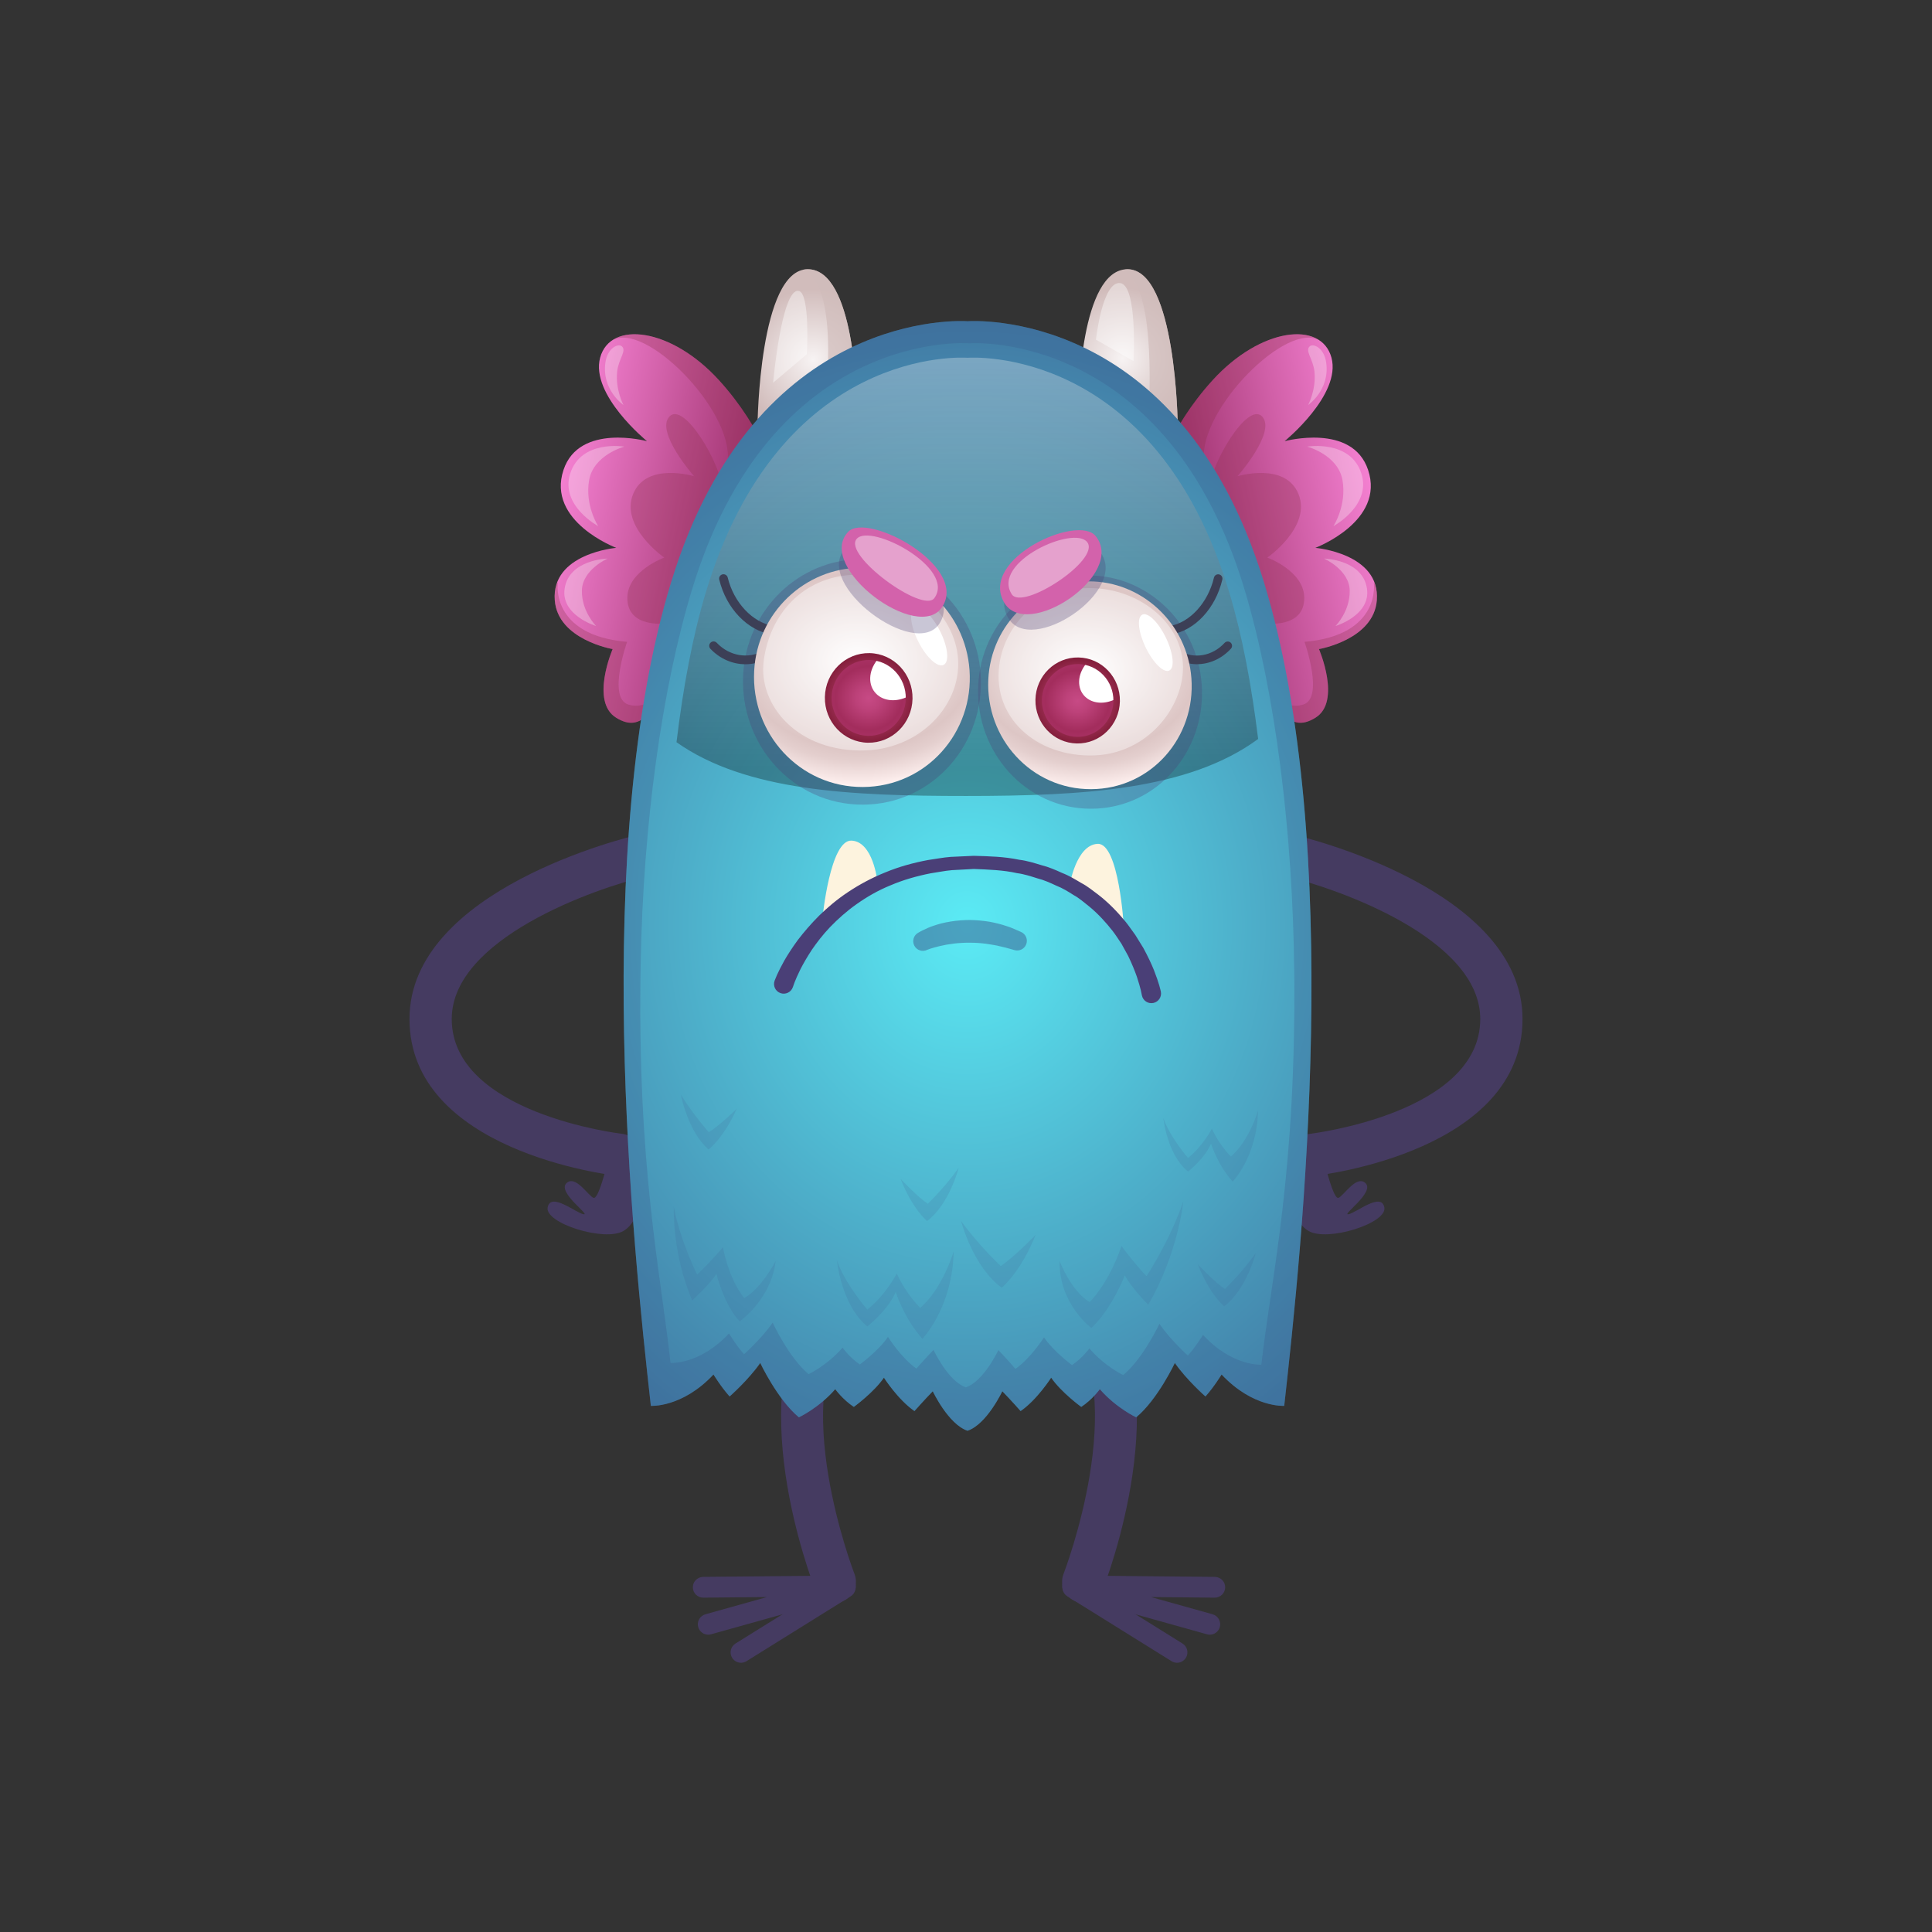 <?xml version="1.0" encoding="utf-8"?>
<!-- Generator: Adobe Illustrator 27.5.0, SVG Export Plug-In . SVG Version: 6.00 Build 0)  -->
<svg version="1.1" id="_x31_" xmlns="http://www.w3.org/2000/svg" xmlns:xlink="http://www.w3.org/1999/xlink" x="0px" y="0px"
	 viewBox="0 0 450 450" style="enable-background:new 0 0 450 450;" xml:space="preserve">
<rect x="0" y="0" width="450" height="450" fill="#333333" stroke="none"/>
<g>
	<g>
		<path style="fill:#453B61;" d="M281.692,380.748c1.095,0.042,2.115-0.668,2.422-1.768c0.361-1.288-0.392-2.624-1.68-2.984
			l-14.349-4.012l14.835,0.14c1.338,0.013,2.433-1.062,2.445-2.398c0.012-1.338-1.031-2.383-2.398-2.445l-33.128-0.313
			c-1.216-0.011-2.25,0.879-2.421,2.082c-0.171,1.203,0.576,2.345,1.745,2.672l31.967,8.937
			C281.318,380.711,281.507,380.741,281.692,380.748z"/>
		<path style="fill:#453B61;" d="M274.059,387.286c0.841,0.032,1.674-0.376,2.15-1.141c0.707-1.134,0.36-2.627-0.776-3.334
			l-24.282-15.117c-1.135-0.71-2.629-0.358-3.334,0.776c-0.707,1.134-0.36,2.629,0.776,3.334l24.282,15.117
			C273.243,387.152,273.652,387.271,274.059,387.286z"/>
		<path style="fill:#453B61;" d="M252.306,373.3c-0.597,0-1.202-0.109-1.791-0.339c-2.529-0.989-3.78-3.842-2.792-6.373
			c0.161-0.411,15.843-41.249,0.796-59.397c-1.735-2.091-1.445-5.194,0.647-6.928c2.094-1.733,5.193-1.444,6.928,0.647
			c18.746,22.606,1.536,67.369,0.794,69.263C256.127,372.113,254.271,373.3,252.306,373.3z"/>
	</g>
	<g>
		<path style="fill:#453B61;" d="M165.052,380.748c-1.095,0.042-2.116-0.668-2.423-1.768c-0.361-1.288,0.392-2.624,1.68-2.984
			l14.349-4.012l-14.835,0.14c-1.338,0.013-2.432-1.062-2.445-2.398c-0.012-1.338,1.03-2.383,2.398-2.445l33.128-0.313
			c1.216-0.011,2.25,0.879,2.421,2.082c0.171,1.203-0.576,2.345-1.745,2.672l-31.967,8.937
			C165.426,380.711,165.237,380.741,165.052,380.748z"/>
		<path style="fill:#453B61;" d="M172.685,387.286c-0.841,0.032-1.674-0.376-2.15-1.141c-0.707-1.134-0.36-2.627,0.776-3.334
			l24.282-15.117c1.135-0.71,2.629-0.358,3.334,0.776c0.707,1.134,0.36,2.629-0.776,3.334l-24.282,15.117
			C173.5,387.152,173.091,387.271,172.685,387.286z"/>
		<path style="fill:#453B61;" d="M194.438,373.3c-1.965,0-3.822-1.187-4.582-3.127c-0.742-1.894-17.952-46.656,0.794-69.263
			c1.734-2.095,4.837-2.384,6.928-0.647c2.093,1.734,2.382,4.837,0.647,6.928c-15.048,18.148,0.634,58.987,0.796,59.397
			c0.988,2.531-0.263,5.384-2.792,6.373C195.641,373.19,195.035,373.3,194.438,373.3z"/>
	</g>
	<g>
		<path style="fill:#453B61;" d="M303.4,267.247l0.392,0.269l4.958,4.189c0.564,2.235,2.036,7.643,3.006,7.292
			c1.219-0.441,4.177-5.394,6.284-3.435c2.291,2.131-5.77,7.596-3.937,7.249c1.833-0.347,7.644-5.242,8.339-1.576
			c0.695,3.666-13.205,8.055-17.629,5.493c-4.424-2.562-4.429-10.729-4.429-10.729L303.4,267.247z"/>
		<path style="fill:#453B61;" d="M305.696,273.893c-2.467,0-4.594-1.853-4.881-4.363c-0.307-2.699,1.631-5.136,4.33-5.446
			c0.396-0.046,39.635-4.811,39.635-26.748c0-18.656-33.006-30.392-45.724-33.34c-2.647-0.614-4.296-3.257-3.682-5.905
			c0.613-2.648,3.247-4.293,5.905-3.682c2.177,0.506,53.344,12.712,53.344,42.927c0,30.694-46.392,36.301-48.366,36.524
			C306.068,273.883,305.882,273.893,305.696,273.893z"/>
	</g>
	<g>
		<path style="fill:#453B61;" d="M146.6,267.247l-0.392,0.269l-4.958,4.189c-0.564,2.235-2.037,7.643-3.006,7.292
			c-1.219-0.441-4.177-5.394-6.284-3.435c-2.291,2.131,5.77,7.596,3.937,7.249c-1.833-0.347-7.645-5.242-8.339-1.576
			c-0.695,3.666,13.205,8.055,17.629,5.493c4.424-2.562,4.429-10.729,4.429-10.729L146.6,267.247z"/>
		<path style="fill:#453B61;" d="M144.304,273.893c-0.186,0-0.372-0.01-0.56-0.032c-1.974-0.223-48.366-5.831-48.366-36.524
			c0-30.215,51.165-42.422,53.343-42.927c2.654-0.603,5.289,1.036,5.902,3.68c0.615,2.646-1.032,5.29-3.677,5.906
			c-12.719,2.962-45.726,14.727-45.726,33.341c0,22.003,39.234,26.702,39.631,26.748c2.7,0.305,4.642,2.743,4.335,5.442
			C148.902,272.039,146.773,273.893,144.304,273.893z"/>
	</g>
	<g>
		<g>
			
				<radialGradient id="SVGID_1_" cx="271.51" cy="-35.76" r="16.486" gradientTransform="matrix(0.921 0.39 -0.39 0.921 -74.613 10.807)" gradientUnits="userSpaceOnUse">
				<stop  offset="0" style="stop-color:#F7F3F3"/>
				<stop  offset="1" style="stop-color:#D1BCBB"/>
			</radialGradient>
			<path style="fill:url(#SVGID_1_);" d="M176.442,99.033c0,0,0.363-36.321,11.704-36.321c11.022,0,11.376,30.771,11.376,30.771
				L176.442,99.033z"/>
			<path style="opacity:0.7;fill:#D1BCBB;" d="M192.349,91.666l-14.984,7.145l22.157-5.329c0,0-0.354-30.771-11.376-30.771
				c-0.353,0-0.695,0.036-1.027,0.104C195.402,66.559,192.349,91.666,192.349,91.666z"/>
			<path style="opacity:0.4;fill:#FFFFFF;" d="M180.074,89.146c0,0,1.987-22.12,5.955-21.389c2.711,0.5,1.915,14.73,1.915,14.73
				L180.074,89.146z"/>
		</g>
		<g>
			
				<radialGradient id="SVGID_00000039836173133239133700000010663975292112743103_" cx="-220.89" cy="172.481" r="16.486" gradientTransform="matrix(-0.921 0.39 0.39 0.921 -9.238 10.807)" gradientUnits="userSpaceOnUse">
				<stop  offset="0" style="stop-color:#F7F3F3"/>
				<stop  offset="1" style="stop-color:#D1BCBB"/>
			</radialGradient>
			<path style="fill:url(#SVGID_00000039836173133239133700000010663975292112743103_);" d="M274.316,99.033
				c0,0-0.363-36.321-11.703-36.321c-11.023,0-11.376,30.771-11.376,30.771L274.316,99.033z"/>
			<path style="opacity:0.7;fill:#D1BCBB;" d="M267.492,97.392l6.825,1.641c0,0-0.363-36.321-11.703-36.321
				c-0.427,0-0.809,0.125-1.204,0.214C268.924,65.381,267.902,90.664,267.492,97.392z"/>
			<path style="opacity:0.4;fill:#FFFFFF;" d="M255.272,79.124l8.744,4.977c0,0,0.984-17.634-3.094-18.16
				C256.752,65.402,255.272,79.124,255.272,79.124z"/>
		</g>
	</g>
	<g>
		
			<linearGradient id="SVGID_00000166673254541752661020000006437987095279727780_" gradientUnits="userSpaceOnUse" x1="178.862" y1="-418.712" x2="232.167" y2="-418.712" gradientTransform="matrix(0.979 0.204 0.204 -0.979 33.381 -328.428)">
			<stop  offset="0" style="stop-color:#FF8ADE"/>
			<stop  offset="0.46" style="stop-color:#D160A8"/>
			<stop  offset="0.992" style="stop-color:#972B65"/>
		</linearGradient>
		<path style="fill:url(#SVGID_00000166673254541752661020000006437987095279727780_);" d="M181.026,111.704
			c-4.264,3.983-7.768,12.695-17.413,32.55c-10.338,21.282-13.649,26.864-20.075,22.933c-6.137-3.755-0.842-16.002-0.842-16.002
			s-12.767-2.166-13.475-11.369c-0.842-10.948,14.317-12.212,14.317-12.212s-16.301-6.142-12.281-18.165
			c3.672-10.982,19.44-6.679,19.44-6.679s-13.274-10.811-10.907-19.481c2.367-8.67,16.518-6.982,27.684,5.285
			C177.903,100.024,181.026,111.704,181.026,111.704z"/>
		<path style="opacity:0.3;fill:#8D304C;" d="M154.767,160.309c0,0-3.509,5.334-8.422,3.79c-4.912-1.544-0.281-14.598-0.281-14.598
			c-17.967-1.544-16.142-13.756-16.142-13.756l-0.207,0.112c-0.405,1.158-0.61,2.46-0.495,3.959
			c0.708,9.203,13.475,11.369,13.475,11.369s-5.295,12.247,0.842,16.002c4.168,2.55,7.035,1.06,11.349-6.082L154.767,160.309z"/>
		<path style="opacity:0.3;fill:#8D304C;" d="M168.444,114.461c-0.487-6.438-9.129-21.026-12.511-17.45
			c-3.382,3.577,5.735,13.911,5.735,13.911s-11.176-3.412-14.22,4.19c-3.044,7.602,7.266,14.764,7.266,14.764
			s-8.488,3.076-8.591,9.285c-0.12,7.251,8.926,6.049,8.926,6.049S168.931,120.899,168.444,114.461z"/>
		<path style="opacity:0.3;fill:#8D304C;" d="M177.324,102.749c-2.116-4.104-5.283-9.165-9.851-14.185
			c-8.949-9.832-19.801-12.85-24.982-9.205c7.474-4.823,28.127,15.928,27.014,27.892C168.71,115.807,174.106,108.02,177.324,102.749
			z"/>
		<path style="opacity:0.3;fill:#FFFFFF;" d="M145.433,104.023c0,0-10.106-1.684-12.633,6.316
			c-2.346,7.429,6.527,12.212,6.527,12.212s-3.158-4.842-2.105-10.738C138.275,105.918,145.433,104.023,145.433,104.023z"/>
		<path style="opacity:0.3;fill:#FFFFFF;" d="M141.509,130.105c0,0-8.932,0.179-9.987,6.945c-0.98,6.281,7.323,8.761,7.323,8.761
			s-3.394-3.388-3.313-8.251C135.614,132.697,141.509,130.105,141.509,130.105z"/>
		<path style="opacity:0.3;fill:#FFFFFF;" d="M145.222,94.338c0,0-5.123-3.509-4.211-9.896c0.495-3.464,2.998-4.487,3.806-3.799
			c1.237,1.053-0.753,2.905-1.069,5.905C143.302,90.788,145.222,94.338,145.222,94.338z"/>
	</g>
	<g>
		
			<linearGradient id="SVGID_00000032647163842133584190000000342288843128329350_" gradientUnits="userSpaceOnUse" x1="-317.135" y1="-521.965" x2="-263.831" y2="-521.965" gradientTransform="matrix(-0.979 0.204 -0.204 -0.979 -90.098 -328.428)">
			<stop  offset="0" style="stop-color:#FF8ADE"/>
			<stop  offset="0.46" style="stop-color:#D160A8"/>
			<stop  offset="0.992" style="stop-color:#972B65"/>
		</linearGradient>
		<path style="fill:url(#SVGID_00000032647163842133584190000000342288843128329350_);" d="M268.882,111.704
			c4.264,3.983,7.768,12.695,17.413,32.55c10.338,21.282,13.649,26.864,20.075,22.933c6.138-3.755,0.842-16.002,0.842-16.002
			s12.767-2.166,13.475-11.369c0.842-10.948-14.317-12.212-14.317-12.212s16.301-6.142,12.281-18.165
			c-3.672-10.982-19.44-6.679-19.44-6.679s13.274-10.811,10.907-19.481c-2.367-8.67-16.518-6.982-27.684,5.285
			C272.004,100.024,268.882,111.704,268.882,111.704z"/>
		<path style="opacity:0.3;fill:#8D304C;" d="M295.14,160.309c0,0,3.509,5.334,8.422,3.79c4.913-1.544,0.281-14.598,0.281-14.598
			c17.967-1.544,16.142-13.756,16.142-13.756l0.207,0.112c0.405,1.158,0.61,2.46,0.495,3.959
			c-0.708,9.203-13.475,11.369-13.475,11.369s5.295,12.247-0.842,16.002c-4.167,2.55-7.035,1.06-11.349-6.082L295.14,160.309z"/>
		<path style="opacity:0.3;fill:#8D304C;" d="M281.464,114.461c0.487-6.438,9.129-21.026,12.511-17.45
			c3.382,3.577-5.735,13.911-5.735,13.911s11.176-3.412,14.22,4.19c3.044,7.602-7.266,14.764-7.266,14.764s8.488,3.076,8.591,9.285
			c0.12,7.251-8.925,6.049-8.925,6.049S280.976,120.899,281.464,114.461z"/>
		<path style="opacity:0.3;fill:#8D304C;" d="M272.583,102.749c2.116-4.104,5.282-9.165,9.851-14.185
			c8.949-9.832,19.801-12.85,24.982-9.205c-7.474-4.823-28.127,15.928-27.014,27.892
			C281.198,115.807,275.802,108.02,272.583,102.749z"/>
		<path style="opacity:0.3;fill:#FFFFFF;" d="M304.474,104.023c0,0,10.106-1.684,12.633,6.316
			c2.346,7.429-6.527,12.212-6.527,12.212s3.158-4.842,2.105-10.738C311.633,105.918,304.474,104.023,304.474,104.023z"/>
		<path style="opacity:0.3;fill:#FFFFFF;" d="M308.398,130.105c0,0,8.932,0.179,9.987,6.945c0.98,6.281-7.323,8.761-7.323,8.761
			s3.395-3.388,3.313-8.251C314.293,132.697,308.398,130.105,308.398,130.105z"/>
		<path style="opacity:0.3;fill:#FFFFFF;" d="M304.685,94.338c0,0,5.123-3.509,4.211-9.896c-0.495-3.464-2.998-4.487-3.806-3.799
			c-1.237,1.053,0.753,2.905,1.069,5.905C306.605,90.788,304.685,94.338,304.685,94.338z"/>
	</g>
	
		<radialGradient id="SVGID_00000036937446512880808190000009637201731558466446_" cx="262.016" cy="215.517" r="188.758" gradientTransform="matrix(0.883 0 0 1 -6.107 0)" gradientUnits="userSpaceOnUse">
		<stop  offset="0" style="stop-color:#5BEBF5"/>
		<stop  offset="0.226" style="stop-color:#53C8DC"/>
		<stop  offset="0.756" style="stop-color:#4179A3"/>
		<stop  offset="1" style="stop-color:#3A5A8D"/>
	</radialGradient>
	<path style="fill:url(#SVGID_00000036937446512880808190000009637201731558466446_);" d="M294.351,135.48
		c-19.571-63.903-68.038-60.728-68.993-60.659c-0.955-0.069-49.422-3.244-68.993,60.659c-18.869,61.611-8.906,155.022-4.77,191.972
		c0,0,7.286,0.486,14.587-7.303c0,0,1.784,2.926,3.761,5.117c0,0,4.417-3.896,7.129-7.805c0,0,4.018,8.535,9.007,12.659
		c0,0,4.671-2.182,8.467-6.557c0,0,1.743,2.433,4.329,4.133c0,0,4.676-3.402,7.005-6.814c0,0,3.251,5.114,7.117,7.784
		c0,0,2.128-2.427,4.261-4.616c0,0,3.612,7.664,8.06,9.182v0.033c0.014-0.005,0.027-0.012,0.04-0.017
		c0.014,0.005,0.027,0.012,0.04,0.017v-0.033c4.447-1.517,8.059-9.182,8.059-9.182c2.133,2.189,4.261,4.616,4.261,4.616
		c3.866-2.67,7.117-7.784,7.117-7.784c2.329,3.412,7.005,6.814,7.005,6.814c2.587-1.7,4.329-4.133,4.329-4.133
		c3.796,4.375,8.467,6.557,8.467,6.557c4.988-4.124,9.006-12.659,9.006-12.659c2.712,3.909,7.129,7.805,7.129,7.805
		c1.977-2.19,3.761-5.117,3.761-5.117c7.301,7.789,14.587,7.303,14.587,7.303C303.257,290.502,313.22,197.09,294.351,135.48z"/>
	
		<linearGradient id="SVGID_00000098221688229825664730000012582466841034231718_" gradientUnits="userSpaceOnUse" x1="225.309" y1="82.083" x2="225.309" y2="178.94">
		<stop  offset="0" style="stop-color:#FFFFFF"/>
		<stop  offset="0.374" style="stop-color:#9E9E9E"/>
		<stop  offset="1" style="stop-color:#000000"/>
	</linearGradient>
	<path style="opacity:0.3;fill:url(#SVGID_00000098221688229825664730000012582466841034231718_);" d="M286.391,138.224
		c-17.313-57.828-60.189-54.954-61.033-54.892c-0.845-0.062-43.72-2.936-61.034,54.892c-3.037,10.143-5.221,21.948-6.754,34.654
		c16.138,11.376,40.352,12.518,67.434,12.518c27.421,0,51.908-1.419,68.043-13.278C291.52,159.704,289.367,148.163,286.391,138.224z
		"/>
	<g style="opacity:0.3;">
		<g>
			<path style="fill:#3A5A8D;" d="M294.351,135.48c-19.571-63.904-68.038-60.728-68.993-60.659
				c-0.955-0.069-49.422-3.244-68.993,60.659c-18.869,61.611-8.906,155.022-4.77,191.972c0,0,7.286,0.486,14.587-7.303
				c0,0,1.784,2.927,3.761,5.117c0,0,4.417-3.897,7.129-7.805c0,0,4.018,8.535,9.006,12.659c0,0,4.671-2.182,8.467-6.557
				c0,0,1.743,2.432,4.329,4.132c0,0,4.676-3.402,7.005-6.814c0,0,3.251,5.114,7.117,7.784c0,0,2.128-2.427,4.261-4.616
				c0,0,3.612,7.664,8.06,9.181v0.034c0.014-0.005,0.027-0.012,0.04-0.017c0.014,0.005,0.027,0.012,0.04,0.017v-0.034
				c4.447-1.517,8.059-9.181,8.059-9.181c2.133,2.188,4.261,4.616,4.261,4.616c3.866-2.67,7.117-7.784,7.117-7.784
				c2.329,3.411,7.005,6.814,7.005,6.814c2.587-1.7,4.329-4.132,4.329-4.132c3.796,4.375,8.467,6.557,8.467,6.557
				c4.988-4.124,9.006-12.659,9.006-12.659c2.712,3.909,7.129,7.805,7.129,7.805c1.978-2.19,3.761-5.117,3.761-5.117
				c7.301,7.789,14.587,7.303,14.587,7.303C303.256,290.502,313.22,197.09,294.351,135.48z M293.789,317.862
				c0,0-6.798,0.439-13.587-6.948c0,0-1.672,2.763-3.523,4.829c0,0-4.109-3.698-6.628-7.402c0,0-3.772,8.061-8.437,11.948
				c0,0-4.351-2.077-7.879-6.225c0,0-1.632,2.296-4.05,3.896c0,0-4.352-3.231-6.516-6.464c0,0-3.047,4.828-6.661,7.342
				c0,0-1.979-2.302-3.962-4.378c0,0-3.391,7.239-7.544,8.661v0.031c-0.013-0.004-0.025-0.011-0.038-0.016
				c-0.013,0.004-0.025,0.012-0.038,0.016v-0.031c-4.144-1.447-7.492-8.707-7.492-8.707c-1.996,2.064-3.988,4.354-3.988,4.354
				c-3.599-2.536-6.617-7.382-6.617-7.382c-2.183,3.22-6.554,6.425-6.554,6.425c-2.408-1.615-4.027-3.92-4.027-3.92
				c-3.553,4.128-7.917,6.178-7.917,6.178c-4.642-3.915-8.366-11.998-8.366-11.998c-2.541,3.69-6.672,7.363-6.672,7.363
				c-1.839-2.077-3.494-4.85-3.494-4.85c-6.833,7.346-13.628,6.866-13.628,6.866c-2.248-20.937-7.835-45.678-6.943-93.307
				c0.598-31.899,4.872-63.637,12.003-86.989c18.438-60.386,63.64-57.247,64.531-57.179c0.891-0.063,46.111-2.93,64.187,57.565
				c7.113,23.808,11.168,56.282,11.5,88.751C301.931,273.364,296.134,297.187,293.789,317.862z"/>
		</g>
	</g>
	<g>
		<g style="opacity:0.3;">
			<path style="fill:#4A3F77;" d="M228.399,156.902c1.15,16.285-11.065,30.433-27.354,30.517
				c-16.285,0.084-28.772-13.93-27.949-30.219c0.768-15.204,13.004-26.872,27.378-26.952
				C214.85,130.167,227.326,141.701,228.399,156.902z"/>
		</g>
	</g>
	<g>
		<g style="opacity:0.3;">
			<path style="fill:#4A3F77;" d="M279.898,159.395c1.112,15.477-10.359,28.91-25.692,28.975
				c-15.329,0.065-27.109-13.264-26.364-28.742c0.695-14.447,12.19-25.524,25.72-25.587
				C267.095,133.977,278.86,144.949,279.898,159.395z"/>
		</g>
	</g>
	<g>
		<g>
			<path style="fill:#3C3F56;" d="M179.911,147.804c-0.055,0-0.112-0.004-0.17-0.013c-5.676-0.95-10.586-6.087-12.214-12.783
				c-0.133-0.545,0.202-1.096,0.747-1.228c0.545-0.132,1.096,0.201,1.228,0.747c1.417,5.824,5.766,10.453,10.576,11.257
				c0.553,0.093,0.928,0.618,0.835,1.171C180.829,147.452,180.399,147.804,179.911,147.804z"/>
			<path style="fill:#3C3F56;" d="M173.62,154.717c-2.956,0-5.922-1.241-8.15-3.601c-0.385-0.409-0.368-1.053,0.041-1.437
				c0.41-0.387,1.055-0.368,1.437,0.041c2.935,3.109,7.407,3.862,10.88,1.826c0.488-0.285,1.109-0.12,1.391,0.363
				c0.284,0.484,0.121,1.108-0.363,1.391C177.229,154.254,175.427,154.717,173.62,154.717z"/>
		</g>
		
			<radialGradient id="SVGID_00000158006465652649306280000002925674498186657419_" cx="211.904" cy="183.965" r="38.038" gradientTransform="matrix(0.998 0.044 -0.057 0.758 -1.198 5.247)" gradientUnits="userSpaceOnUse">
			<stop  offset="0" style="stop-color:#FFFFFF"/>
			<stop  offset="0.71" style="stop-color:#DDC6C5"/>
			<stop  offset="0.802" style="stop-color:#E4CFCE"/>
			<stop  offset="0.954" style="stop-color:#F8E8E7"/>
			<stop  offset="1" style="stop-color:#FFF1F0"/>
		</radialGradient>
		<path style="fill:url(#SVGID_00000158006465652649306280000002925674498186657419_);" d="M225.819,156.043
			c1.042,14.548-10.037,27.188-24.811,27.266c-14.771,0.077-26.096-12.44-25.349-26.991c0.697-13.582,11.796-24.007,24.833-24.081
			C213.531,132.162,224.846,142.464,225.819,156.043z"/>
		<path style="opacity:0.4;fill:#FFFFFF;" d="M222.907,151.56c2.082,11.184-7.518,22.704-21.22,23.221
			c-15.715,0.593-25.209-10.475-23.788-20.973c1.454-10.733,9.017-19.294,20.606-19.914
			C210.063,133.275,220.934,140.964,222.907,151.56z"/>
		<path style="fill:#FFFFFF;" d="M213.847,149.353c-1.837-3.679-2.177-7.164-0.783-7.818c1.389-0.651,3.997,1.745,5.85,5.386
			c1.874,3.683,2.274,7.257,0.869,7.946C218.373,155.56,215.705,153.075,213.847,149.353z"/>
		
			<radialGradient id="SVGID_00000089575883369082704890000004749040034261903020_" cx="205.589" cy="163.605" r="10.1" gradientTransform="matrix(1 0.02 -0.019 0.955 -0.137 2.266)" gradientUnits="userSpaceOnUse">
			<stop  offset="0" style="stop-color:#C74A85"/>
			<stop  offset="0.278" style="stop-color:#BD427A"/>
			<stop  offset="0.762" style="stop-color:#A32D5D"/>
			<stop  offset="0.769" style="stop-color:#A32D5D"/>
			<stop  offset="0.924" style="stop-color:#A73062"/>
			<stop  offset="1" style="stop-color:#AB3367"/>
		</radialGradient>
		<path style="fill:url(#SVGID_00000089575883369082704890000004749040034261903020_);" d="M212.083,162.751
			c-0.109,5.506-4.561,9.882-9.944,9.776c-5.383-0.106-9.66-4.655-9.551-10.161s4.561-9.882,9.944-9.776
			C207.915,152.697,212.191,157.246,212.083,162.751z"/>
		<path style="fill:#FFFFFF;" d="M204.311,153.729c-2.049,2.568-2.208,5.891-0.211,7.876c1.788,1.777,4.768,1.945,7.358,0.63
			C210.46,157.001,207.824,154.659,204.311,153.729z"/>
		
			<radialGradient id="SVGID_00000181079140754941736200000016367709204899327382_" cx="205.589" cy="163.605" r="10.573" gradientTransform="matrix(1 0.02 -0.019 0.955 -0.137 2.266)" gradientUnits="userSpaceOnUse">
			<stop  offset="0.594" style="stop-color:#A8355E"/>
			<stop  offset="1" style="stop-color:#841F3C"/>
		</radialGradient>
		<path style="fill:url(#SVGID_00000181079140754941736200000016367709204899327382_);" d="M202.541,152.123
			c-5.636-0.111-10.297,4.471-10.41,10.235c-0.114,5.764,4.363,10.526,9.999,10.637c5.636,0.111,10.297-4.471,10.411-10.235
			C212.653,156.997,208.177,152.234,202.541,152.123z M202.161,171.389c-4.769-0.094-8.557-4.124-8.461-9.001
			c0.096-4.877,4.04-8.754,8.809-8.66c4.769,0.094,8.557,4.124,8.461,9.001C210.874,167.606,206.93,171.483,202.161,171.389z"/>
	</g>
	<g>
		<g>
			<path style="fill:#3C3F56;" d="M272.669,147.789c-0.478,0-0.902-0.345-0.986-0.831c-0.094-0.546,0.273-1.063,0.817-1.158
				c4.662-0.803,8.88-5.435,10.255-11.262c0.127-0.539,0.669-0.873,1.204-0.745c0.539,0.126,0.872,0.665,0.745,1.204
				c-1.578,6.692-6.346,11.827-11.863,12.778C272.783,147.785,272.725,147.789,272.669,147.789z"/>
			<path style="fill:#3C3F56;" d="M278.775,154.703c-1.76,0-3.515-0.465-5.102-1.422c-0.473-0.286-0.626-0.902-0.34-1.375
				c0.287-0.473,0.902-0.625,1.375-0.34c3.354,2.027,7.678,1.275,10.52-1.823c0.377-0.407,1.009-0.434,1.415-0.063
				c0.408,0.375,0.436,1.008,0.063,1.415C284.538,153.46,281.652,154.703,278.775,154.703z"/>
		</g>
		
			<radialGradient id="SVGID_00000160879075892403793100000001444814678417555864_" cx="250.565" cy="174.073" r="34.749" gradientTransform="matrix(1.031 0.047 -0.058 0.786 4.755 7.486)" gradientUnits="userSpaceOnUse">
			<stop  offset="0" style="stop-color:#FFFFFF"/>
			<stop  offset="0.71" style="stop-color:#DDC6C5"/>
			<stop  offset="0.802" style="stop-color:#E4CFCE"/>
			<stop  offset="0.954" style="stop-color:#F8E8E7"/>
			<stop  offset="1" style="stop-color:#FFF1F0"/>
		</radialGradient>
		<path style="fill:url(#SVGID_00000160879075892403793100000001444814678417555864_);" d="M277.503,157.995
			c1.01,13.788-9.415,25.757-23.349,25.818c-13.93,0.06-24.633-11.812-23.956-25.601c0.632-12.872,11.08-22.741,23.374-22.8
			C265.87,135.353,276.56,145.126,277.503,157.995z"/>
		<path style="opacity:0.4;fill:#FFFFFF;" d="M275.285,152.651c1.869,9.947-6.742,22.702-20.202,23.287
			c-13.768,0.599-24.615-9.128-22.148-22.148c1.562-8.245,8.572-16.183,19.499-16.776
			C263.333,136.423,273.515,143.228,275.285,152.651z"/>
		<path style="fill:#FFFFFF;" d="M266.91,150.932c-1.757-3.574-2.154-7.023-0.909-7.739c1.24-0.713,3.663,1.548,5.434,5.082
			c1.791,3.575,2.245,7.11,0.991,7.862C271.166,156.893,268.687,154.546,266.91,150.932z"/>
		
			<radialGradient id="SVGID_00000008136328933840143710000006405074728740271280_" cx="239.82" cy="155.33" r="9.258" gradientTransform="matrix(1.051 0.021 -0.02 1 2.019 2.889)" gradientUnits="userSpaceOnUse">
			<stop  offset="0" style="stop-color:#C74A85"/>
			<stop  offset="0.278" style="stop-color:#BD427A"/>
			<stop  offset="0.762" style="stop-color:#A32D5D"/>
			<stop  offset="0.769" style="stop-color:#A32D5D"/>
			<stop  offset="0.924" style="stop-color:#A73062"/>
			<stop  offset="1" style="stop-color:#AB3367"/>
		</radialGradient>
		<path style="fill:url(#SVGID_00000008136328933840143710000006405074728740271280_);" d="M260.403,163.338
			c-0.104,5.284-4.394,9.484-9.582,9.381c-5.188-0.102-9.309-4.468-9.205-9.752c0.104-5.283,4.394-9.484,9.582-9.381
			C256.386,153.688,260.508,158.054,260.403,163.338z"/>
		<path style="fill:#FFFFFF;" d="M252.913,154.678c-1.974,2.464-2.128,5.654-0.203,7.558c1.723,1.705,4.595,1.867,7.091,0.605
			C258.839,157.819,256.299,155.571,252.913,154.678z"/>
		
			<radialGradient id="SVGID_00000041998680552754444030000001205333785928239499_" cx="236.424" cy="163.102" r="9.693" gradientTransform="matrix(1.051 0.001 0.001 1 2.318 -0.186)" gradientUnits="userSpaceOnUse">
			<stop  offset="0.594" style="stop-color:#A8355E"/>
			<stop  offset="1" style="stop-color:#841F3C"/>
		</radialGradient>
		<path style="fill:url(#SVGID_00000041998680552754444030000001205333785928239499_);" d="M251.207,153.137
			c-5.431-0.107-9.923,4.29-10.032,9.822c-0.109,5.531,4.205,10.102,9.637,10.209c5.431,0.107,9.923-4.29,10.032-9.821
			C260.953,157.815,256.639,153.244,251.207,153.137z M250.843,171.627c-4.596-0.091-8.246-3.958-8.154-8.638
			c0.092-4.68,3.893-8.401,8.488-8.31c4.596,0.09,8.246,3.958,8.154,8.639C259.239,167.997,255.438,171.717,250.843,171.627z"/>
	</g>
	<g style="opacity:0.15;">
		<path style="fill:#3A5A8D;" d="M246.799,293.722c0,0,2.727,7.07,7.011,9.565c0,0,4.479-4.367,7.401-13.1
			c0,0,2.337,3.327,5.843,7.07c0,0,5.453-8.317,8.569-17.467c0,0-1.168,12.06-8.18,24.121c0,0-4.09-4.159-5.453-6.862
			c0,0-2.921,7.694-7.79,12.268C254.2,309.317,246.605,303.703,246.799,293.722z"/>
		<path style="fill:#3A5A8D;" d="M180.671,293.684c0,0-3.26,6.396-7.34,8.654c0,0-3.423-3.951-4.944-11.852
			c0,0-2.463,3.01-6.008,6.397c0,0-3.804-7.526-5.447-15.803c0,0-0.427,10.912,4.299,21.823c0,0,4.11-3.763,5.639-6.208
			c0,0,1.647,6.961,5.388,11.1C172.258,307.794,179.636,302.714,180.671,293.684z"/>
		<path style="fill:#3A5A8D;" d="M223.834,284.36c0,0,2.716,10.585,9.471,15.584c0,0,4.405-3.529,7.929-12.35
			c0,0-5.066,5.293-8.149,7.277C233.084,294.871,228.018,290.167,223.834,284.36z"/>
		<path style="fill:#3A5A8D;" d="M292.496,291.859c0,0-2.113,8.436-7.366,12.42c0,0-3.426-2.812-6.167-9.842
			c0,0,3.94,4.218,6.338,5.8C285.301,300.236,289.241,296.487,292.496,291.859z"/>
		<path style="fill:#3A5A8D;" d="M223.295,271.998c0,0-2.113,8.436-7.366,12.42c0,0-3.426-2.812-6.167-9.842
			c0,0,3.94,4.218,6.338,5.8C216.1,280.376,220.04,276.626,223.295,271.998z"/>
		<path style="fill:#3A5A8D;" d="M158.582,254.936c0,0,1.574,8.54,6.456,12.808c0,0,3.492-2.617,6.557-9.484
			c0,0-4.072,3.993-6.494,5.439C165.102,263.699,161.484,259.737,158.582,254.936z"/>
		<path style="fill:#3A5A8D;" d="M222.135,291.451c0,0-2.532,8.647-7.795,13.176c0,0-3.243-3.088-5.472-8.029
			c0,0-2.314,4.735-6.848,8.441c0,0-5.348-6.176-7.098-11.529c0,0,1.008,10.5,7.107,15.441c0,0,4.762-3.706,6.597-8.029
			c0,0,1.932,6.176,6.222,10.912C214.848,311.834,221.854,304.628,222.135,291.451z"/>
		<path style="fill:#3A5A8D;" d="M293.023,258.699c0,0-2.053,7.009-6.319,10.681c0,0-2.629-2.503-4.435-6.508
			c0,0-1.876,3.838-5.551,6.842c0,0-4.335-5.006-5.754-9.345c0,0,0.817,8.511,5.761,12.516c0,0,3.859-3.004,5.347-6.508
			c0,0,1.566,5.006,5.043,8.845C287.116,275.22,292.795,269.38,293.023,258.699z"/>
	</g>
	<g>
		<path style="fill:#FDF3DE;" d="M191.591,213.72c0,0,1.752-18.175,6.756-17.925s5.982,9.325,5.982,9.325L191.591,213.72z"/>
		<path style="fill:#FDF3DE;" d="M261.769,215.972c0,0-1.115-19.677-6.119-19.426c-5.005,0.25-6.506,9.645-6.506,9.645
			L261.769,215.972z"/>
		<path style="fill:#4A3F77;" d="M180.459,228.325c0,0,0.184-0.443,0.53-1.274c0.363-0.805,0.928-1.942,1.711-3.343
			c0.801-1.389,1.851-3.022,3.165-4.81c1.355-1.759,2.97-3.668,4.893-5.597c1.952-1.898,4.201-3.824,6.8-5.542
			c2.591-1.724,5.493-3.294,8.63-4.555c3.124-1.307,6.509-2.239,9.977-2.89c1.748-0.236,3.502-0.6,5.278-0.729l5.35-0.249
			c3.684,0.109,6.976,0.168,10.624,0.92c1.803,0.218,3.485,0.755,5.157,1.261c1.7,0.421,3.288,1.111,4.84,1.821
			c1.597,0.612,3.025,1.496,4.444,2.331c1.466,0.762,2.705,1.802,3.966,2.736c2.484,1.921,4.531,4.097,6.278,6.204
			c0.868,1.059,1.576,2.166,2.33,3.163c0.657,1.062,1.28,2.069,1.865,3.015c1.063,1.956,1.891,3.717,2.491,5.208
			c0.586,1.496,0.986,2.705,1.233,3.55c0.236,0.834,0.356,1.375,0.356,1.375c0.269,1.214-0.498,2.416-1.712,2.685
			c-1.214,0.269-2.416-0.498-2.685-1.712c-0.001-0.005-0.002-0.01-0.003-0.014l-0.029-0.139c0,0-0.077-0.37-0.222-1.064
			c-0.176-0.736-0.476-1.82-0.934-3.192c-0.473-1.368-1.143-2.997-2.018-4.827c-0.489-0.887-1.01-1.831-1.559-2.825
			c-0.637-0.937-1.27-1.958-2.027-2.946c-1.537-1.957-3.338-3.989-5.549-5.797c-1.125-0.877-2.222-1.868-3.545-2.593
			c-1.268-0.809-2.572-1.625-4.038-2.197c-1.419-0.665-2.871-1.32-4.449-1.72c-1.546-0.484-3.107-1.004-4.727-1.205
			c-3.08-0.717-6.79-0.846-10.067-0.971l-5.086,0.275c-1.684,0.137-3.33,0.503-4.98,0.737c-3.261,0.645-6.42,1.547-9.318,2.793
			c-2.923,1.18-5.569,2.725-7.915,4.388c-2.356,1.656-4.375,3.492-6.124,5.289c-1.734,1.815-3.131,3.646-4.283,5.321
			c-1.119,1.7-1.997,3.233-2.658,4.525c-0.639,1.3-1.09,2.334-1.364,3.037c-0.247,0.692-0.379,1.061-0.379,1.061l-0.044,0.122
			c-0.419,1.172-1.708,1.783-2.88,1.364c-1.172-0.419-1.783-1.708-1.364-2.88C180.43,228.398,180.446,228.358,180.459,228.325z"/>
		<path style="opacity:0.5;fill:#3A5A8D;" d="M213.913,217.227c-0.05,0.026,0.406-0.244,1.022-0.551
			c0.634-0.293,1.52-0.747,2.637-1.09c2.208-0.78,5.294-1.304,8.394-1.305c1.549,0.026,3.087,0.188,4.515,0.411
			c1.419,0.268,2.725,0.597,3.811,0.965c1.106,0.314,1.961,0.747,2.575,1c0.608,0.265,0.956,0.416,0.956,0.416
			c1.139,0.495,1.661,1.82,1.165,2.959c-0.453,1.042-1.601,1.568-2.666,1.27l-0.185-0.052c0,0-0.318-0.089-0.875-0.244
			c-0.554-0.158-1.343-0.389-2.301-0.584c-0.945-0.258-2.073-0.405-3.265-0.598c-1.2-0.153-2.483-0.258-3.766-0.247
			c-2.564-0.035-5.123,0.322-6.979,0.77c-0.932,0.223-1.691,0.432-2.204,0.601c-0.524,0.178-0.692,0.243-0.742,0.268
			c-1.102,0.577-2.463,0.153-3.04-0.949C212.387,219.166,212.812,217.805,213.913,217.227z"/>
	</g>
	<g>
		<g>
			<g style="opacity:0.3;">
				<path style="fill:#4A3F77;" d="M196.898,127.752c4.405-4.703,27.935,7.865,21.965,17.406
					C213.362,153.947,189.215,135.952,196.898,127.752z"/>
			</g>
		</g>
		<path style="fill:#D362AB;" d="M197.544,123.882c4.406-4.702,27.935,7.866,21.965,17.406
			C214.009,150.077,189.862,132.083,197.544,123.882z"/>
		<path style="opacity:0.4;fill:#FFFFFF;" d="M199.546,125.505c3.253-3.729,23.161,6.823,18.075,13.812
			C214.962,142.971,196.247,129.287,199.546,125.505z"/>
	</g>
	<g>
		<g>
			<g style="opacity:0.3;">
				<path style="fill:#4A3F77;" d="M256.147,128.444c-4.153-5.144-26.968,5.2-21.392,15.35
					C239.891,153.145,263.389,137.415,256.147,128.444z"/>
			</g>
		</g>
		<path style="fill:#D362AB;" d="M255.196,124.855c-4.153-5.144-26.968,5.2-21.392,15.35
			C238.941,149.557,262.439,133.826,255.196,124.855z"/>
		<path style="opacity:0.4;fill:#FFFFFF;" d="M253.246,126.292c-3.063-4.056-22.364,4.614-17.595,12.118
			C238.144,142.334,256.352,130.405,253.246,126.292z"/>
	</g>
</g>
</svg>
